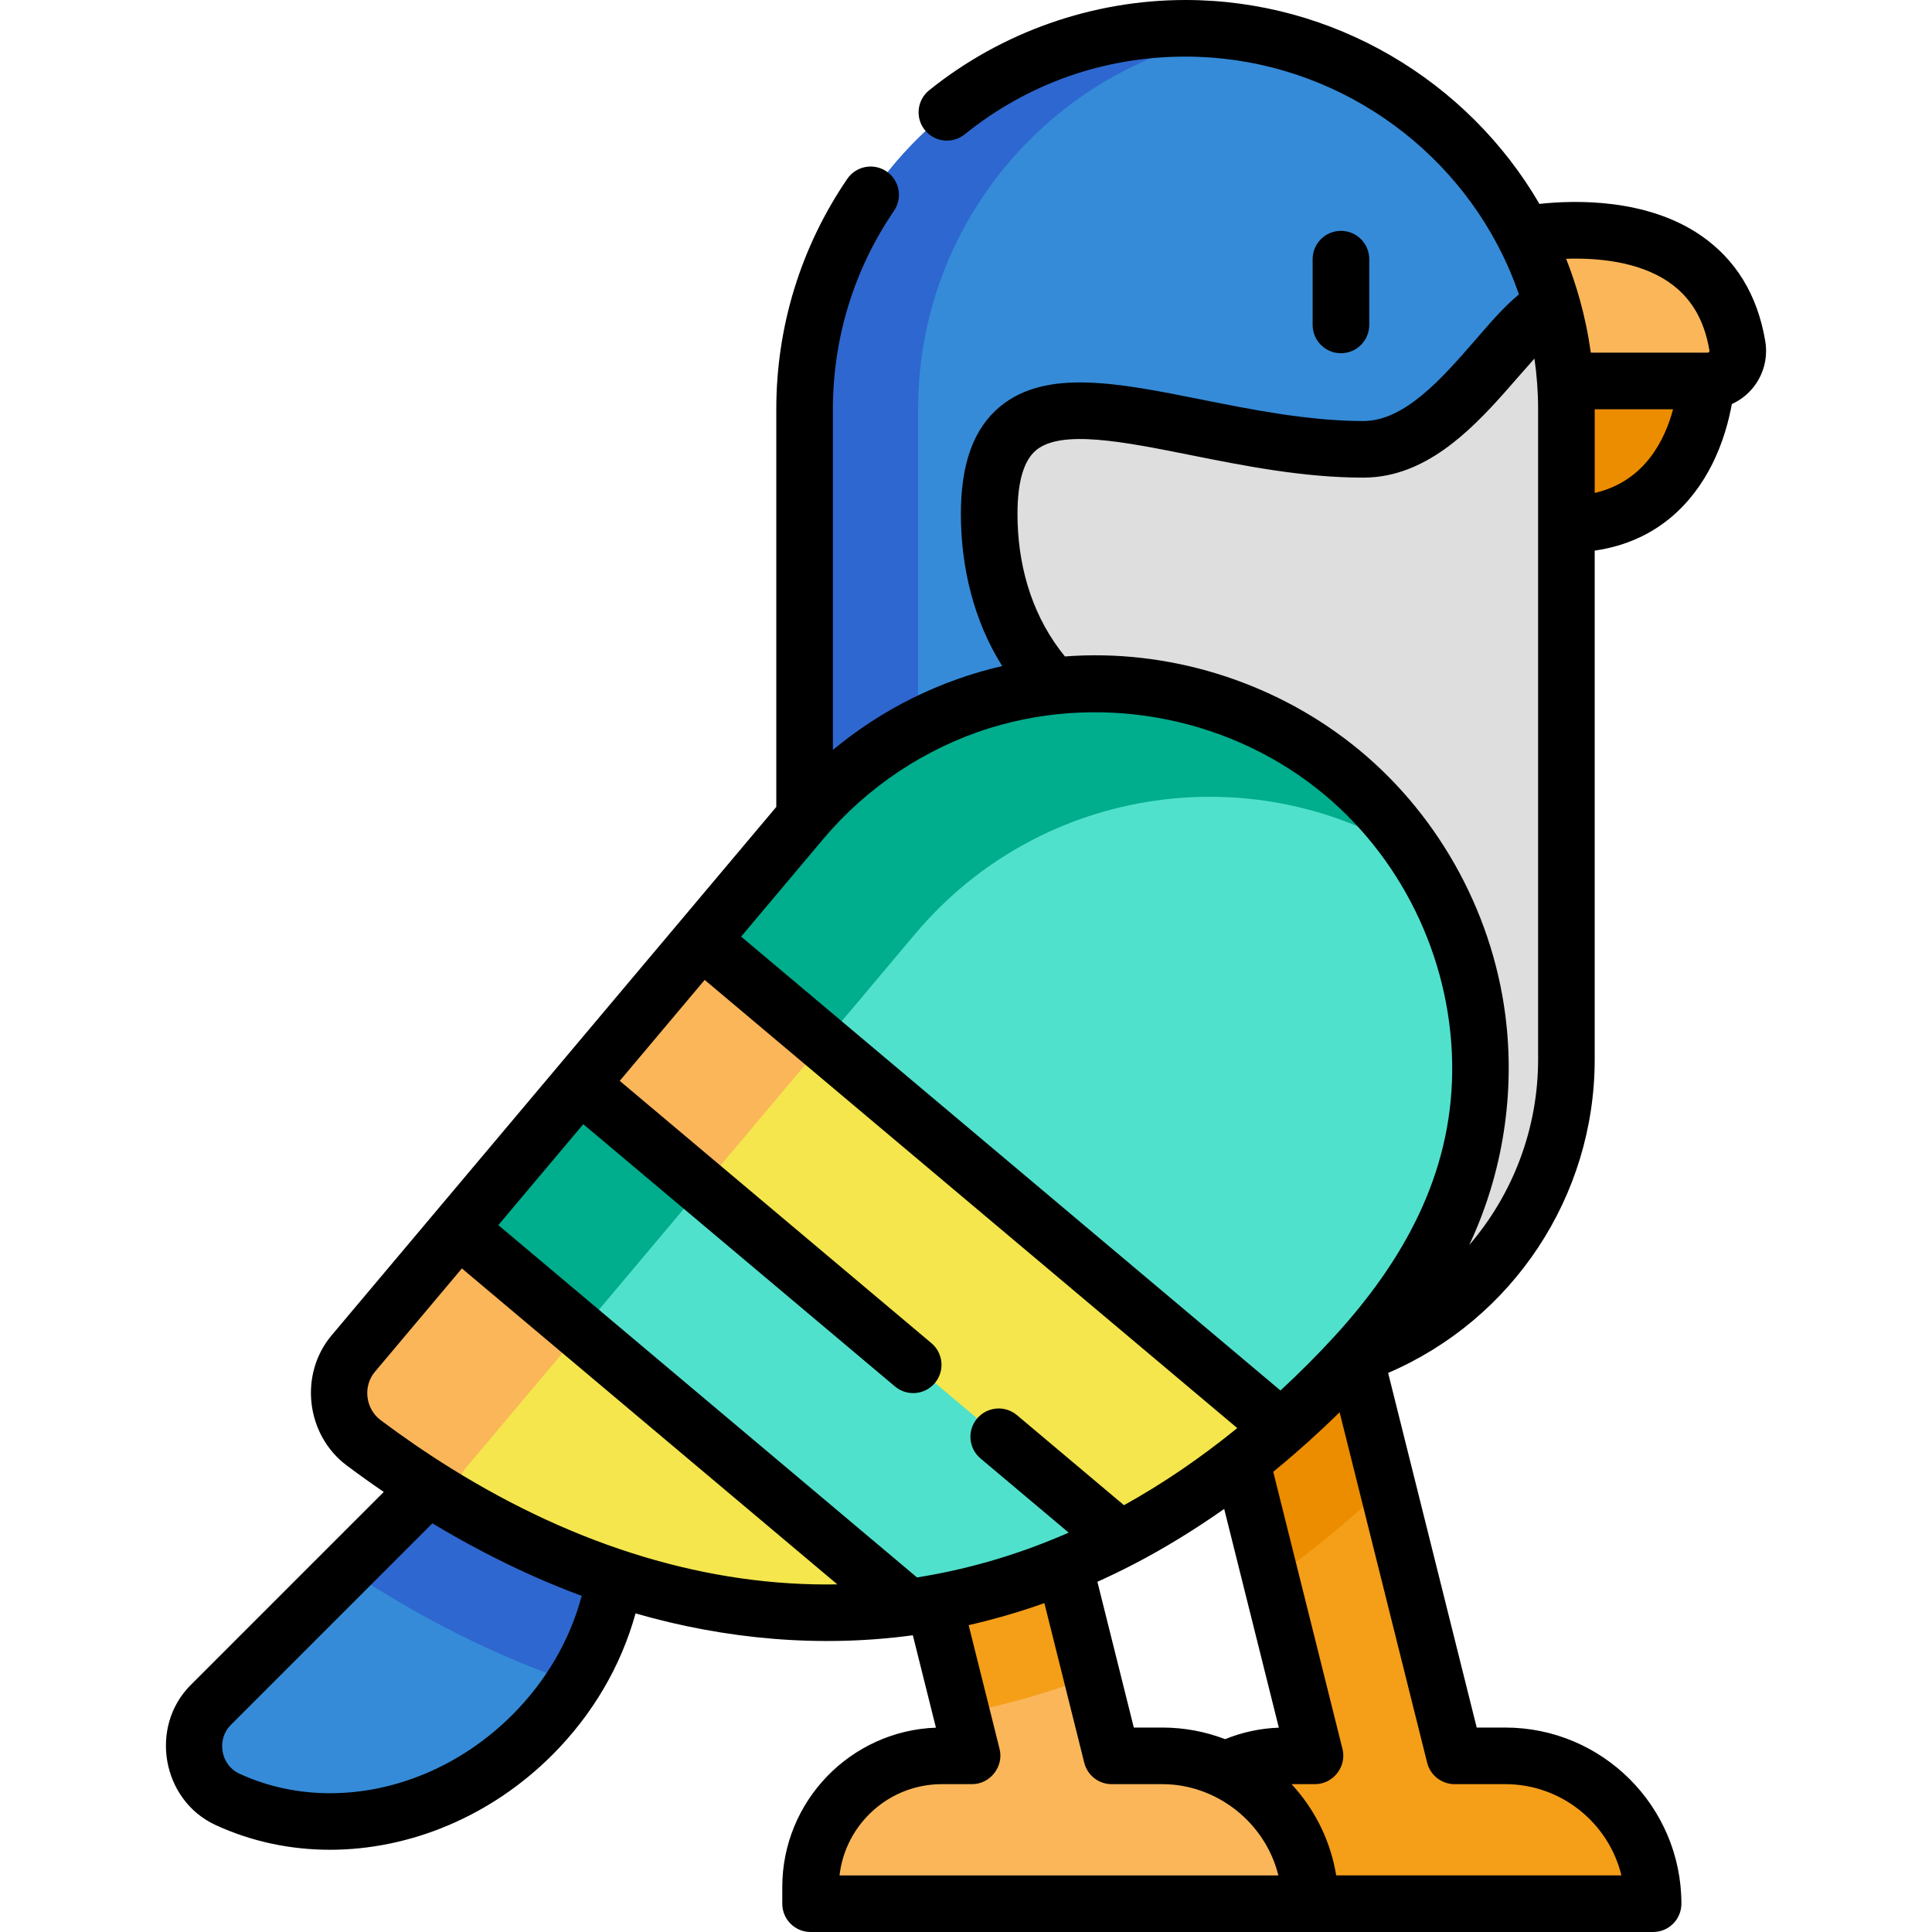 <?xml version="1.0" encoding="iso-8859-1"?>
<svg id="Capa_1" enable-background="new 0 0 512 512" height="512" viewBox="0 0 512 512" width="512" 
  xmlns="http://www.w3.org/2000/svg">
  <path d="m55.935 451.83 90.131-90.131c25.721 25.721 23.504 69.641-4.953 98.098-22.771 22.771-55.445 28.741-80.771 17.038-9.762-4.512-12.011-17.401-4.407-25.005z" fill="#358bd8"/>
  <path d="m340.556 465.318h8.024l-39.809-159.378 34.817-8.697 41.981 168.075h13.421c21.639 0 39.182 17.542 39.182 39.182h-132.407v-4.39c0-19.215 15.577-34.792 34.791-34.792z" fill="#f59e18"/>
  <path d="m249.682 465.318h8.024l-39.809-159.378 34.817-8.697 41.981 168.075h13.421c21.639 0 39.182 17.542 39.182 39.182h-132.408v-4.39c0-19.215 15.577-34.792 34.792-34.792z" fill="#fab659"/>
  <path d="m452.27 100.957s-1.759 37.987-37.075 37.987l-27.073-46.946 36.554-11.014z" fill="#ec8d00"/>
  <path d="m403.995 62.2s49.853-10.255 56.504 29.455c.814 4.86-2.902 9.302-7.83 9.302h-37.642l-26.905-8.959z" fill="#fab659"/>
  <path d="m359.401 400.979c2.76-2.425 5.501-4.934 8.22-7.521l-24.033-96.216-34.817 8.697 28.155 112.722c7.671-5.369 15.18-11.27 22.475-17.682z" fill="#ec8d00"/>
  <path d="m411.421 81.037c2.461 8.715 3.773 17.913 3.773 27.407v172.318c0 45.791-37.127 82.919-82.919 82.919h-118.97v-83.657l27.542-65.324v-123.06l48.349-36.554z" fill="#dedede"/>
  <path d="m213.306 108.444v171.579l93.305-77.126c-26.536-15.38-44.387-33.826-44.387-66.708 0-49.083 50.047-17.113 99.14-17.113 22.475 0 37.312-31.478 50.057-38.04-11.934-42.427-50.928-73.536-97.17-73.536-27.869 0-53.112 11.299-71.373 29.571-18.272 18.261-29.572 43.505-29.572 71.373z" fill="#358bd8"/>
  <path d="m243.306 108.444c0-27.869 11.299-53.113 29.571-71.374 14.907-14.916 34.468-25.181 56.311-28.451-4.876-.724-9.86-1.12-14.937-1.12-27.869 0-53.112 11.299-71.374 29.571-18.271 18.261-29.571 43.505-29.571 71.374v171.579l30-24.798z" fill="#2e67cf"/>
  <path d="m212.565 217.457-26.645 31.663 60.754 83.777 92.925 45.547c9.925-8.721 19.588-18.627 28.936-29.735 36.244-43.07 30.71-107.374-12.36-143.618-43.07-36.245-107.366-30.704-143.61 12.366z" fill="#50e1cd"/>
  <path d="m241.747 401.426 13.142 52.616c11.678-2.208 23.215-5.503 34.527-9.861l-14.422-57.739z" fill="#f59e18"/>
  <path d="m153.749 287.349-32.171 38.229 40.285 73.178 78.985 27.19c19.092-2.574 37.911-8.568 56.161-18.041l-50.336-75.009z" fill="#50e1cd"/>
  <path d="m143.426 365.266 49.436-58.746-39.113-19.171-32.171 38.23z" fill="#00ad8d"/>
  <path d="m91.905 415.86c19.592 13.064 39.822 23.163 60.269 30.127 17.418-27.477 15.736-62.444-6.108-84.288z" fill="#2e67cf"/>
  <path d="m240.848 425.946c-47.836 6.472-97.428-8.446-144.386-43.587-7.541-5.643-8.824-16.449-2.759-23.656l27.876-33.126z" fill="#f4e64c"/>
  <path d="m211.492 284.382 31.073-36.925c33.508-39.818 90.99-47.556 133.508-19.864-.654-1.007-1.328-2.004-2.02-2.991-.023-.033-.046-.066-.069-.099-20.652-29.426-56.349-46.057-92.174-42.972-14.714 1.267-29.133 5.751-41.949 13.093-10.353 5.932-19.615 13.705-27.296 22.833l-26.645 31.663z" fill="#00ad8d"/>
  <path d="m185.92 249.12-32.171 38.229 143.26 120.557c14.601-7.573 28.849-17.386 42.589-29.462z" fill="#f4e64c"/>
  <path d="m161.023 260.708h49.965v42.27h-49.965z" fill="#fab659" transform="matrix(.644 -.765 .765 .644 -149.405 242.691)"/>
  <path d="m96.462 382.36c1.774 1.328 11.718 8.301 12.024 8.506 3.796 2.537 7.606 4.948 11.429 7.227.225-3.33 1.461-6.624 3.787-9.389l30.218-35.909-32.342-27.217s-27.872 33.121-27.876 33.125c-3.924 4.663-4.935 11.453-2.444 17.12 1.102 2.506 2.847 4.773 5.204 6.537z" fill="#fab659"/>
  <path d="m362.864 86.109v-17.431c0-4.142-3.358-7.5-7.5-7.5s-7.5 3.358-7.5 7.5v17.431c0 4.142 3.358 7.5 7.5 7.5s7.5-3.358 7.5-7.5z"/>
  <path d="m450.71 62.375c-14.399-9.873-33.44-9.354-42.743-8.34-19.086-32.761-54.654-54.035-93.798-54.035-24.642 0-48.768 8.497-67.934 23.926-3.227 2.597-3.736 7.319-1.139 10.545 2.598 3.227 7.319 3.737 10.545 1.139 16.75-13.483 36.988-20.61 58.528-20.61 36.142 0 68.75 21.037 84.134 52.75 1.536 3.167 2.885 6.429 4.051 9.751.061.174.123.347.183.521-.015.013-.031.027-.046.04-4.312 3.559-7.927 7.925-11.585 12.126-8.729 10.025-18.623 21.389-29.622 21.389-14.431 0-29.512-3.017-42.817-5.679-22.081-4.418-41.149-8.233-53.354 1.773-7.044 5.774-10.468 15.103-10.468 28.519 0 14.097 3.391 28.329 10.952 40.315-16.552 3.828-31.843 11.412-44.871 22.231v-90.292c0-18.871 5.601-37.054 16.197-52.583 2.334-3.421 1.454-8.087-1.968-10.422-3.422-2.334-8.088-1.454-10.422 1.968-12.303 18.03-18.806 39.137-18.806 61.037v105.396s-117.791 139.975-117.842 140.035c-8.71 10.351-6.802 26.403 4.004 34.49 3.254 2.436 6.526 4.767 9.811 7.015 0 0-51.12 51.12-51.147 51.147-11.094 11.094-7.661 30.543 6.564 37.116 9.572 4.423 19.901 6.565 30.329 6.565 21.071 0 42.534-8.75 58.891-25.107 10.682-10.682 18.211-23.53 22.093-37.529 23.757 6.849 48.803 9.128 73.342 5.808.047-.006.094-.014.142-.021l6.117 24.489c-22.594.83-40.719 19.47-40.719 42.263v4.39c0 4.142 3.358 7.5 7.5 7.5h223.278c4.142 0 7.5-3.358 7.5-7.5 0-25.74-20.941-46.682-46.681-46.682h-7.564l-23.475-93.984c32.999-14.162 54.743-46.748 54.743-83.072v-134.845c17.114-2.476 26.226-13.295 30.959-22.554 3.085-6.035 4.621-12.059 5.381-16.286 2.056-.932 3.909-2.311 5.407-4.08 2.95-3.485 4.209-8.071 3.454-12.582-2.048-12.23-7.803-21.665-17.104-28.041zm-35.67 6.207c7.881-.271 19.027.569 27.188 6.165 5.893 4.04 9.423 9.976 10.792 18.147.046.274-.142.564-.433.564h-31.006c-.664-4.796-1.651-9.533-2.951-14.184-1.011-3.617-2.208-7.199-3.59-10.692zm-196.818 153.704c11.505-13.667 26.995-24.034 44.063-29.331.129-.04.257-.083.386-.122 30.362-9.281 64.268-2.475 88.593 17.996 21.397 18.006 33.845 45.272 33.583 73.218-.257 27.471-13.039 50.223-31.118 70.008-4.583 5.016-9.405 9.821-14.387 14.44l-142.936-120.285s21.816-25.924 21.816-25.924zm106.451 238.608c-5.172-1.98-10.778-3.076-16.638-3.076h-7.563l-9.649-38.632c3.21-1.447 6.399-2.982 9.562-4.624l.006-.003c8.144-4.224 16.173-9.147 24.033-14.682l14.48 57.97c-4.931.178-9.695 1.209-14.231 3.047zm-137.925-201.207 141.136 118.769c-.13.106-.259.213-.389.318-9.599 7.778-19.521 14.519-29.629 20.119l-28.366-23.871c-3.169-2.667-7.9-2.259-10.567.909-2.667 3.169-2.26 7.9.909 10.567l23.37 19.666c-11.524 5.066-23.638 8.863-36.02 11.149-1.389.257-2.779.507-4.172.725l-110.955-93.37 22.513-26.752 82.604 69.513c3.171 2.668 7.901 2.26 10.567-.909 2.667-3.169 2.26-7.9-.909-10.567l-82.604-69.513zm-32.587 163.24c-3.139 11.755-9.437 22.569-18.433 31.567-13.495 13.495-31.09 20.731-48.243 20.729-8.301 0-16.502-1.696-24.077-5.197-4.952-2.288-6.082-9.063-2.251-12.894l53.435-53.435c4.156 2.514 8.396 4.895 12.692 7.161 8.898 4.693 17.879 8.737 26.877 12.069zm-34.666-33.825c-6.389-3.974-12.597-8.238-18.621-12.746-4.024-3.012-4.759-8.966-1.515-12.822l23.047-27.387 99.499 83.73c-33.961.605-68.774-9.854-102.41-30.775zm130.105 83.716h8.024c4.788 0 8.436-4.675 7.276-9.317l-8.198-32.82c1.588-.36 3.173-.751 4.755-1.157 5.171-1.327 10.286-2.89 15.317-4.678l10.563 42.291c.834 3.34 3.834 5.683 7.276 5.683h13.42c14.435 0 27.306 10.199 30.752 24.182h-116.3c1.548-13.591 13.118-24.184 27.115-24.184zm135.888 0h13.421c14.886 0 27.407 10.321 30.785 24.182h-75.589c-1.406-8.663-5.205-16.528-10.701-22.914-.369-.428-.742-.853-1.125-1.268h6.22c4.806 0 8.44-4.658 7.276-9.317l-18.35-73.463c.382-.311.758-.632 1.139-.946 5.696-4.7 11.182-9.651 16.452-14.823l23.196 92.867c.834 3.339 3.834 5.682 7.276 5.682zm22.125-192.056c0 18.476-6.743 35.794-18.247 49.176.055-.116.103-.235.157-.352 8.79-18.8 12.071-40.077 9.395-60.657-3.638-27.994-18.403-54.189-40.579-71.678-21.365-16.848-48.98-25.358-76.122-23.284-.461-.57-.918-1.145-1.358-1.731-7.81-10.413-11.216-23.145-11.216-36.047 0-8.519 1.675-14.211 4.978-16.918 6.715-5.504 23.321-2.183 40.902 1.335 13.988 2.799 29.843 5.971 45.76 5.971 2.229 0 4.379-.23 6.455-.655 14.536-2.978 25.472-15.538 34.48-25.884 1.437-1.65 4.408-4.991 4.427-5.011.638 4.441.969 8.931.969 13.417v172.318zm15-150.126v-22.178h20.766c-2.069 7.828-7.353 19.091-20.766 22.178z"/>
</svg>

